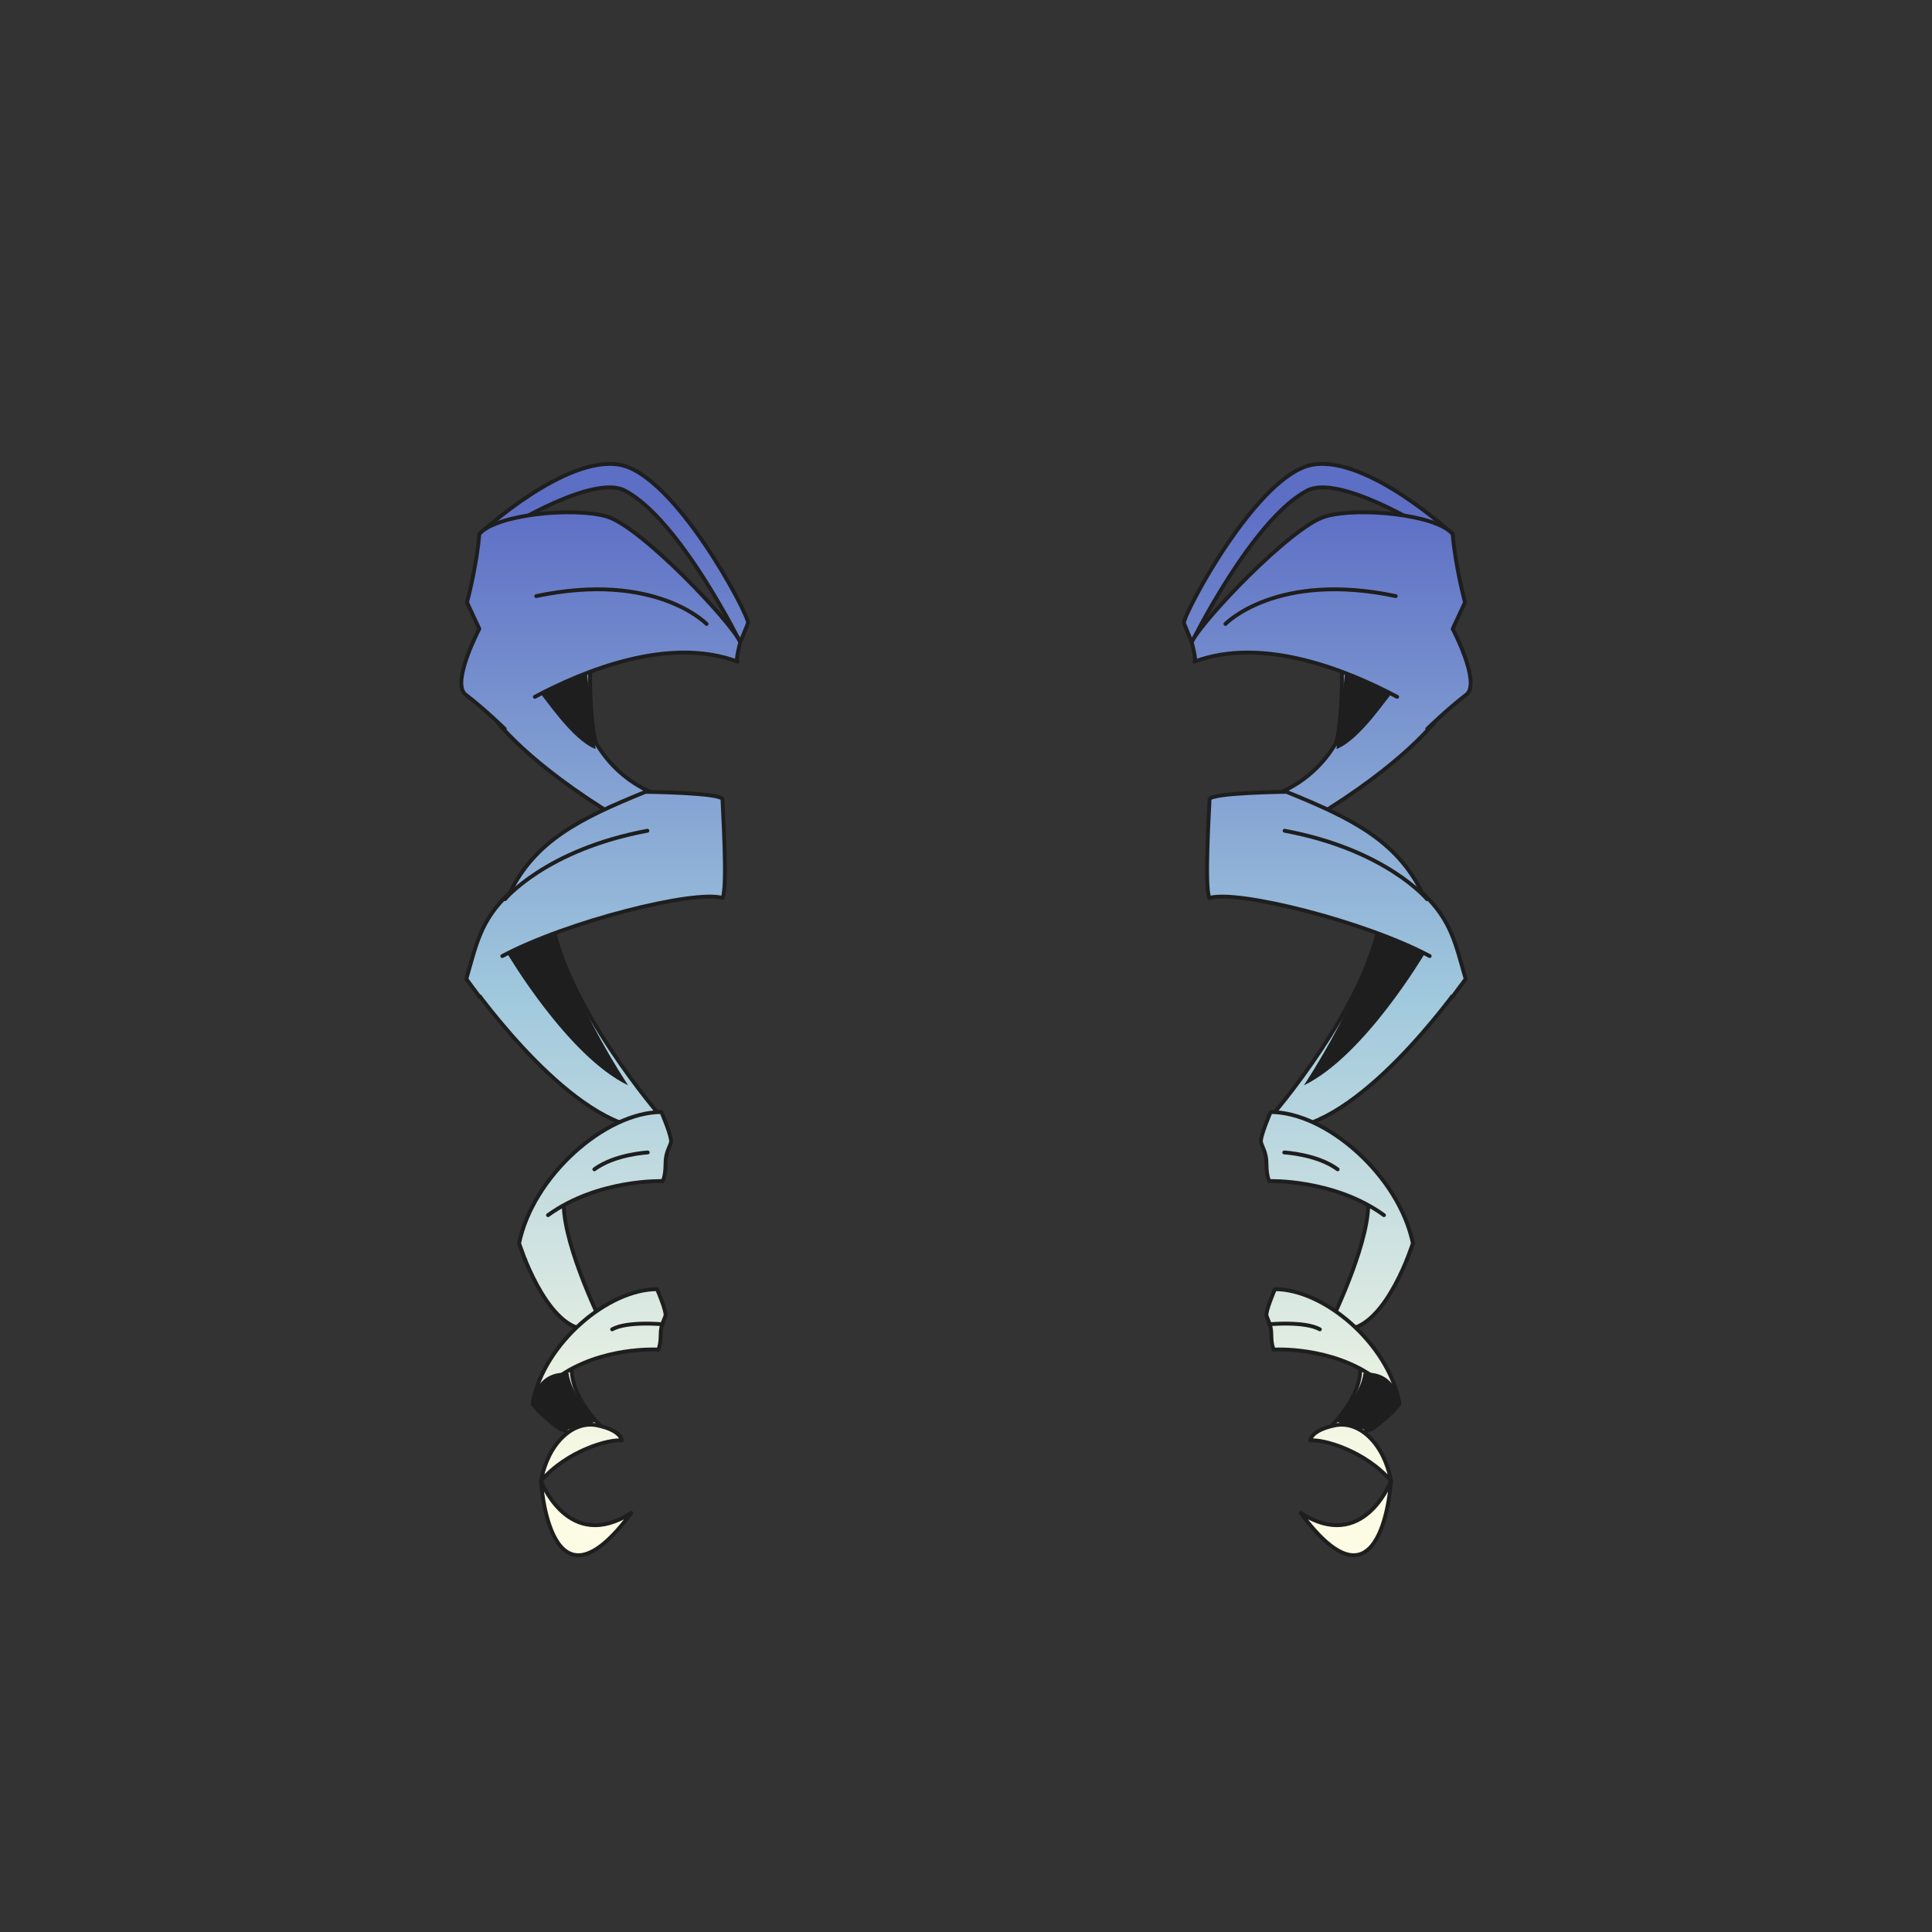 <svg xmlns="http://www.w3.org/2000/svg" width="500" height="500" version="1.1"><rect width="100%" height="100%" fill="#333333" stroke="none"/><g id="x065"><g><g><linearGradient id="hair3XMLID_1048_" gradientUnits="userSpaceOnUse" x1="146.03" y1="385" x2="146.03" y2="130"><stop offset="0" style="stop-color:#FCFCE4"></stop><stop offset="0.5" style="stop-color:#A0C8DD"></stop><stop offset="1" style="stop-color:#5D6EC5"></stop></linearGradient><path style="fill:url(#hair3XMLID_1048_);stroke:#1E1E1E;stroke-linecap:round;stroke-linejoin:round;" d="M120.889,253.357c0,0,23.371,34.003,43.555,38.362c3.541-1.744,6.729-2.616,6.729-2.616s-25.496-29.208-28.684-52.748C131.512,242.459,122.659,249.434,120.889,253.357z"></path><path style="fill:#1E1E1E;" d="M131.203,246.639c0,0,15.664,26.687,31.328,34.229c-13.924-21.465-19.726-40.03-19.726-40.03L131.203,246.639z"></path><linearGradient id="hair3XMLID_1049_" gradientUnits="userSpaceOnUse" x1="144.79" y1="385" x2="144.79" y2="130"><stop offset="0" style="stop-color:#FCFCE4"></stop><stop offset="0.5" style="stop-color:#A0C8DD"></stop><stop offset="1" style="stop-color:#5D6EC5"></stop></linearGradient><path style="fill:url(#hair3XMLID_1049_);stroke:#1E1E1E;stroke-linecap:round;stroke-linejoin:round;" d="M134.344,321.799c0,0,6.729,21.359,16.997,22.231c2.479-0.872,3.896-2.615,3.896-2.615s-10.624-21.796-9.207-31.822C140.011,310.029,134.698,318.746,134.344,321.799z"></path><g><linearGradient id="hair3XMLID_1050_" gradientUnits="userSpaceOnUse" x1="154.012" y1="385" x2="154.012" y2="130"><stop offset="0" style="stop-color:#FCFCE4"></stop><stop offset="0.5" style="stop-color:#A0C8DD"></stop><stop offset="1" style="stop-color:#5D6EC5"></stop></linearGradient><path style="fill:url(#hair3XMLID_1050_);stroke:#1E1E1E;stroke-linecap:round;stroke-linejoin:round;" d="M141.825,314.481c12.991-9.408,29.7-8.813,29.7-8.813s0.708-1.308,0.708-4.358c0-3.053,1.063-4.359,1.417-5.669c0.354-1.308-2.479-7.845-2.479-7.845c-14.52,0-33.286,16.564-36.828,34.002l1.596,4.36"></path><path style="fill:none;stroke:#1E1E1E;stroke-linecap:round;stroke-linejoin:round;" d="M167.631,298.258c0,0-8.498,0.437-13.811,4.36"></path></g><linearGradient id="hair3XMLID_1051_" gradientUnits="userSpaceOnUse" x1="147.179" y1="385" x2="147.179" y2="129.999"><stop offset="0" style="stop-color:#FCFCE4"></stop><stop offset="0.5" style="stop-color:#A0C8DD"></stop><stop offset="1" style="stop-color:#5D6EC5"></stop></linearGradient><path style="fill:url(#hair3XMLID_1051_);stroke:#1E1E1E;stroke-linecap:round;stroke-linejoin:round;" d="M137.84,363.383c0,0,6.289,8.223,15.271,8.985c2.169-0.763,3.407-2.289,3.407-2.289s-9.696-8.603-8.458-17.372C142.797,353.088,138.15,360.713,137.84,363.383z"></path><linearGradient id="hair3XMLID_1052_" gradientUnits="userSpaceOnUse" x1="155.068" y1="385" x2="155.068" y2="130"><stop offset="0" style="stop-color:#FCFCE4"></stop><stop offset="0.5" style="stop-color:#A0C8DD"></stop><stop offset="1" style="stop-color:#5D6EC5"></stop></linearGradient><path style="fill:url(#hair3XMLID_1052_);stroke:#1E1E1E;stroke-linecap:round;stroke-linejoin:round;" d="M144.218,356.575c11.382-8.247,26.146-7.301,26.146-7.301s0.619-1.144,0.619-3.813c0-2.67,0.928-3.814,1.239-4.957c0.31-1.145-2.169-6.863-2.169-6.863c-12.699,0-29.067,13.883-32.165,29.135l2.479,2.835"></path><path style="fill:#1E1E1E;" d="M147.157,355.416c0,0-7.252-1.739-9.638,7.36c2.966,5.114,7.606,7.725,7.606,7.725l9.283-2.61C154.409,367.891,147.737,360.929,147.157,355.416z"></path><linearGradient id="hair3XMLID_1053_" gradientUnits="userSpaceOnUse" x1="149.939" y1="385" x2="149.939" y2="130"><stop offset="0" style="stop-color:#FCFCE4"></stop><stop offset="0.5" style="stop-color:#A0C8DD"></stop><stop offset="1" style="stop-color:#5D6EC5"></stop></linearGradient><path style="fill:url(#hair3XMLID_1053_);stroke:#1E1E1E;stroke-linecap:round;stroke-linejoin:round;" d="M128.283,186.288c0,0,7.922,11.051,31.868,25.5c15.137-4.903,10.897-5.884,10.897-5.884s-9.878-2.353-16.518-13.143c-1.063-0.98-2.391-14.058-1.55-24.128C137.844,168.634,128.283,186.288,128.283,186.288z"></path><path style="fill:#1E1E1E;" d="M139.905,179.632c0.87,0.58,8.122,11.893,14.214,14.213c-0.87-9.862-2.321-20.015-2.321-20.015L139.905,179.632z"></path><linearGradient id="hair3XMLID_1054_" gradientUnits="userSpaceOnUse" x1="158.827" y1="385" x2="158.827" y2="130"><stop offset="0" style="stop-color:#FCFCE4"></stop><stop offset="0.5" style="stop-color:#A0C8DD"></stop><stop offset="1" style="stop-color:#5D6EC5"></stop></linearGradient><path style="fill:url(#hair3XMLID_1054_);stroke:#1E1E1E;stroke-linecap:round;stroke-linejoin:round;" d="M193.611,161.22c0-2.507-19.006-38.438-33.26-40.945c-14.254-2.507-36.309,17.955-36.309,17.955l7.309-1.765c0,0,22.223-13.798,30.357-9.505c14.256,7.521,29.867,39.273,29.867,39.273L193.611,161.22z"></path><linearGradient id="hair3XMLID_1055_" gradientUnits="userSpaceOnUse" x1="155.483" y1="385" x2="155.483" y2="130"><stop offset="0" style="stop-color:#FCFCE4"></stop><stop offset="0.5" style="stop-color:#A0C8DD"></stop><stop offset="1" style="stop-color:#5D6EC5"></stop></linearGradient><path style="fill:url(#hair3XMLID_1055_);stroke:#1E1E1E;stroke-linecap:round;stroke-linejoin:round;" d="M138.42,180.34c12.564-6.703,34.67-15.838,52.477-9.093c-0.678,0,0.68-5.014,0.68-5.014c-2.037-5.013-25.794-30.082-34.618-32.589c-8.823-2.506-28.843-0.428-32.915,4.585c-0.679,8.356-3.188,17.655-3.188,17.655l3.188,6.865c0,0-7.132,13.512-3.738,16.854c5.43,4.178,10.323,9.018,10.323,9.018"></path><path style="fill:none;stroke:#1E1E1E;stroke-linecap:round;stroke-linejoin:round;" d="M182.862,161.482c0,0-13.192-13.738-44.081-7.213"></path><linearGradient id="hair3XMLID_1056_" gradientUnits="userSpaceOnUse" x1="154.144" y1="385" x2="154.144" y2="130"><stop offset="0" style="stop-color:#FCFCE4"></stop><stop offset="0.5" style="stop-color:#A0C8DD"></stop><stop offset="1" style="stop-color:#5D6EC5"></stop></linearGradient><path style="fill:url(#hair3XMLID_1056_);stroke:#1E1E1E;stroke-linecap:round;stroke-linejoin:round;" d="M130.001,247.427c16.678-8.932,49.646-17.208,56.981-15.041c1.416-2.615,0-23.757,0-25.501c0-1.743-19.918-1.961-19.918-1.961c-17.161,6.959-28.469,12.687-35.108,26.091c-7.702,7.193-8.693,13.535-11.28,22.342l3.401,4.578"></path><path style="fill:none;stroke:#1E1E1E;stroke-linecap:round;stroke-linejoin:round;" d="M130.682,232.713c0,0,10.57-12.814,36.862-17.718"></path><linearGradient id="hair3XMLID_1057_" gradientUnits="userSpaceOnUse" x1="150.457" y1="385" x2="150.457" y2="130"><stop offset="0" style="stop-color:#FCFCE4"></stop><stop offset="0.5" style="stop-color:#A0C8DD"></stop><stop offset="1" style="stop-color:#5D6EC5"></stop></linearGradient><path style="fill:url(#hair3XMLID_1057_);stroke:#1E1E1E;stroke-linecap:round;stroke-linejoin:round;" d="M160.902,372.803c0,0,0-2.615-6.374-3.925c-6.374-1.307-12.748,4.797-14.518,14.387C146.737,375.418,157.715,372.368,160.902,372.803z"></path><linearGradient id="hair3XMLID_1058_" gradientUnits="userSpaceOnUse" x1="151.696" y1="385" x2="151.696" y2="130"><stop offset="0" style="stop-color:#FCFCE4"></stop><stop offset="0.5" style="stop-color:#A0C8DD"></stop><stop offset="1" style="stop-color:#5D6EC5"></stop></linearGradient><path style="fill:url(#hair3XMLID_1058_);stroke:#1E1E1E;stroke-linecap:round;stroke-linejoin:round;" d="M140.011,383.265c0,0,2.124,37.056,23.371,8.282C147.092,402.011,140.011,383.265,140.011,383.265z"></path><path style="fill:none;stroke:#1E1E1E;stroke-linecap:round;stroke-linejoin:round;" d="M171.525,342.723c0,0-9.207-0.872-13.103,1.308"></path></g><g><linearGradient id="hair3XMLID_1059_" gradientUnits="userSpaceOnUse" x1="353.97" y1="385" x2="353.97" y2="130"><stop offset="0" style="stop-color:#FCFCE4"></stop><stop offset="0.5" style="stop-color:#A0C8DD"></stop><stop offset="1" style="stop-color:#5D6EC5"></stop></linearGradient><path style="fill:url(#hair3XMLID_1059_);stroke:#1E1E1E;stroke-linecap:round;stroke-linejoin:round;" d="M379.111,253.357c0,0-23.371,34.003-43.555,38.362c-3.541-1.744-6.729-2.616-6.729-2.616s25.496-29.208,28.684-52.748C368.488,242.459,377.341,249.434,379.111,253.357z"></path><path style="fill:#1E1E1E;" d="M368.797,246.639c0,0-15.664,26.687-31.328,34.229c13.924-21.465,19.726-40.03,19.726-40.03L368.797,246.639z"></path><linearGradient id="hair3XMLID_1060_" gradientUnits="userSpaceOnUse" x1="355.21" y1="385" x2="355.21" y2="130"><stop offset="0" style="stop-color:#FCFCE4"></stop><stop offset="0.5" style="stop-color:#A0C8DD"></stop><stop offset="1" style="stop-color:#5D6EC5"></stop></linearGradient><path style="fill:url(#hair3XMLID_1060_);stroke:#1E1E1E;stroke-linecap:round;stroke-linejoin:round;" d="M365.656,321.799c0,0-6.729,21.359-16.997,22.231c-2.479-0.872-3.896-2.615-3.896-2.615s10.624-21.796,9.207-31.822C359.989,310.029,365.302,318.746,365.656,321.799z"></path><g><linearGradient id="hair3XMLID_1061_" gradientUnits="userSpaceOnUse" x1="345.988" y1="385" x2="345.988" y2="130"><stop offset="0" style="stop-color:#FCFCE4"></stop><stop offset="0.5" style="stop-color:#A0C8DD"></stop><stop offset="1" style="stop-color:#5D6EC5"></stop></linearGradient><path style="fill:url(#hair3XMLID_1061_);stroke:#1E1E1E;stroke-linecap:round;stroke-linejoin:round;" d="M358.175,314.481c-12.991-9.408-29.7-8.813-29.7-8.813s-0.708-1.308-0.708-4.358c0-3.053-1.063-4.359-1.417-5.669c-0.354-1.308,2.479-7.845,2.479-7.845c14.52,0,33.286,16.564,36.828,34.002l-1.596,4.36"></path><path style="fill:none;stroke:#1E1E1E;stroke-linecap:round;stroke-linejoin:round;" d="M332.369,298.258c0,0,8.498,0.437,13.811,4.36"></path></g><linearGradient id="hair3XMLID_1062_" gradientUnits="userSpaceOnUse" x1="352.82" y1="385" x2="352.82" y2="129.999"><stop offset="0" style="stop-color:#FCFCE4"></stop><stop offset="0.5" style="stop-color:#A0C8DD"></stop><stop offset="1" style="stop-color:#5D6EC5"></stop></linearGradient><path style="fill:url(#hair3XMLID_1062_);stroke:#1E1E1E;stroke-linecap:round;stroke-linejoin:round;" d="M362.16,363.383c0,0-6.289,8.223-15.271,8.985c-2.169-0.763-3.407-2.289-3.407-2.289s9.696-8.603,8.458-17.372C357.203,353.088,361.85,360.713,362.16,363.383z"></path><linearGradient id="hair3XMLID_1063_" gradientUnits="userSpaceOnUse" x1="344.932" y1="385" x2="344.932" y2="130"><stop offset="0" style="stop-color:#FCFCE4"></stop><stop offset="0.5" style="stop-color:#A0C8DD"></stop><stop offset="1" style="stop-color:#5D6EC5"></stop></linearGradient><path style="fill:url(#hair3XMLID_1063_);stroke:#1E1E1E;stroke-linecap:round;stroke-linejoin:round;" d="M355.782,356.575c-11.382-8.247-26.146-7.301-26.146-7.301s-0.619-1.144-0.619-3.813c0-2.67-0.928-3.814-1.239-4.957c-0.31-1.145,2.169-6.863,2.169-6.863c12.699,0,29.067,13.883,32.165,29.135l-2.479,2.835"></path><path style="fill:#1E1E1E;" d="M352.843,355.416c0,0,7.252-1.739,9.638,7.36c-2.966,5.114-7.606,7.725-7.606,7.725l-9.283-2.61C345.591,367.891,352.263,360.929,352.843,355.416z"></path><linearGradient id="hair3XMLID_1064_" gradientUnits="userSpaceOnUse" x1="350.06" y1="385" x2="350.06" y2="130"><stop offset="0" style="stop-color:#FCFCE4"></stop><stop offset="0.5" style="stop-color:#A0C8DD"></stop><stop offset="1" style="stop-color:#5D6EC5"></stop></linearGradient><path style="fill:url(#hair3XMLID_1064_);stroke:#1E1E1E;stroke-linecap:round;stroke-linejoin:round;" d="M371.717,186.288c0,0-7.922,11.051-31.868,25.5c-15.137-4.903-10.897-5.884-10.897-5.884s9.878-2.353,16.518-13.143c1.063-0.98,2.391-14.058,1.55-24.128C362.156,168.634,371.717,186.288,371.717,186.288z"></path><path style="fill:#1E1E1E;" d="M360.095,179.632c-0.87,0.58-8.122,11.893-14.214,14.213c0.87-9.862,2.321-20.015,2.321-20.015L360.095,179.632z"></path><linearGradient id="hair3XMLID_1065_" gradientUnits="userSpaceOnUse" x1="341.173" y1="385" x2="341.173" y2="130"><stop offset="0" style="stop-color:#FCFCE4"></stop><stop offset="0.5" style="stop-color:#A0C8DD"></stop><stop offset="1" style="stop-color:#5D6EC5"></stop></linearGradient><path style="fill:url(#hair3XMLID_1065_);stroke:#1E1E1E;stroke-linecap:round;stroke-linejoin:round;" d="M306.389,161.22c0-2.507,19.006-38.438,33.26-40.945c14.254-2.507,36.309,17.955,36.309,17.955l-7.309-1.765c0,0-22.223-13.798-30.357-9.505c-14.256,7.521-29.867,39.273-29.867,39.273L306.389,161.22z"></path><linearGradient id="hair3XMLID_1066_" gradientUnits="userSpaceOnUse" x1="344.518" y1="385" x2="344.518" y2="130"><stop offset="0" style="stop-color:#FCFCE4"></stop><stop offset="0.5" style="stop-color:#A0C8DD"></stop><stop offset="1" style="stop-color:#5D6EC5"></stop></linearGradient><path style="fill:url(#hair3XMLID_1066_);stroke:#1E1E1E;stroke-linecap:round;stroke-linejoin:round;" d="M361.58,180.34c-12.564-6.703-34.67-15.838-52.477-9.093c0.678,0-0.68-5.014-0.68-5.014c2.037-5.013,25.794-30.082,34.618-32.589c8.823-2.506,28.843-0.428,32.915,4.585c0.679,8.356,3.188,17.655,3.188,17.655l-3.188,6.865c0,0,7.132,13.512,3.738,16.854c-5.43,4.178-10.323,9.018-10.323,9.018"></path><path style="fill:none;stroke:#1E1E1E;stroke-linecap:round;stroke-linejoin:round;" d="M317.138,161.482c0,0,13.192-13.738,44.081-7.213"></path><linearGradient id="hair3XMLID_1067_" gradientUnits="userSpaceOnUse" x1="345.856" y1="385" x2="345.856" y2="130"><stop offset="0" style="stop-color:#FCFCE4"></stop><stop offset="0.5" style="stop-color:#A0C8DD"></stop><stop offset="1" style="stop-color:#5D6EC5"></stop></linearGradient><path style="fill:url(#hair3XMLID_1067_);stroke:#1E1E1E;stroke-linecap:round;stroke-linejoin:round;" d="M369.999,247.427c-16.678-8.932-49.646-17.208-56.981-15.041c-1.416-2.615,0-23.757,0-25.501c0-1.743,19.918-1.961,19.918-1.961c17.161,6.959,28.469,12.687,35.108,26.091c7.702,7.193,8.693,13.535,11.28,22.342l-3.401,4.578"></path><path style="fill:none;stroke:#1E1E1E;stroke-linecap:round;stroke-linejoin:round;" d="M369.318,232.713c0,0-10.57-12.814-36.862-17.718"></path><linearGradient id="hair3XMLID_1068_" gradientUnits="userSpaceOnUse" x1="349.543" y1="385" x2="349.543" y2="130"><stop offset="0" style="stop-color:#FCFCE4"></stop><stop offset="0.5" style="stop-color:#A0C8DD"></stop><stop offset="1" style="stop-color:#5D6EC5"></stop></linearGradient><path style="fill:url(#hair3XMLID_1068_);stroke:#1E1E1E;stroke-linecap:round;stroke-linejoin:round;" d="M339.098,372.803c0,0,0-2.615,6.374-3.925c6.374-1.307,12.748,4.797,14.518,14.387C353.263,375.418,342.285,372.368,339.098,372.803z"></path><linearGradient id="hair3XMLID_1069_" gradientUnits="userSpaceOnUse" x1="348.304" y1="385" x2="348.304" y2="130"><stop offset="0" style="stop-color:#FCFCE4"></stop><stop offset="0.5" style="stop-color:#A0C8DD"></stop><stop offset="1" style="stop-color:#5D6EC5"></stop></linearGradient><path style="fill:url(#hair3XMLID_1069_);stroke:#1E1E1E;stroke-linecap:round;stroke-linejoin:round;" d="M359.989,383.265c0,0-2.124,37.056-23.371,8.282C352.908,402.011,359.989,383.265,359.989,383.265z"></path><path style="fill:none;stroke:#1E1E1E;stroke-linecap:round;stroke-linejoin:round;" d="M328.475,342.723c0,0,9.207-0.872,13.103,1.308"></path></g></g></g></svg>